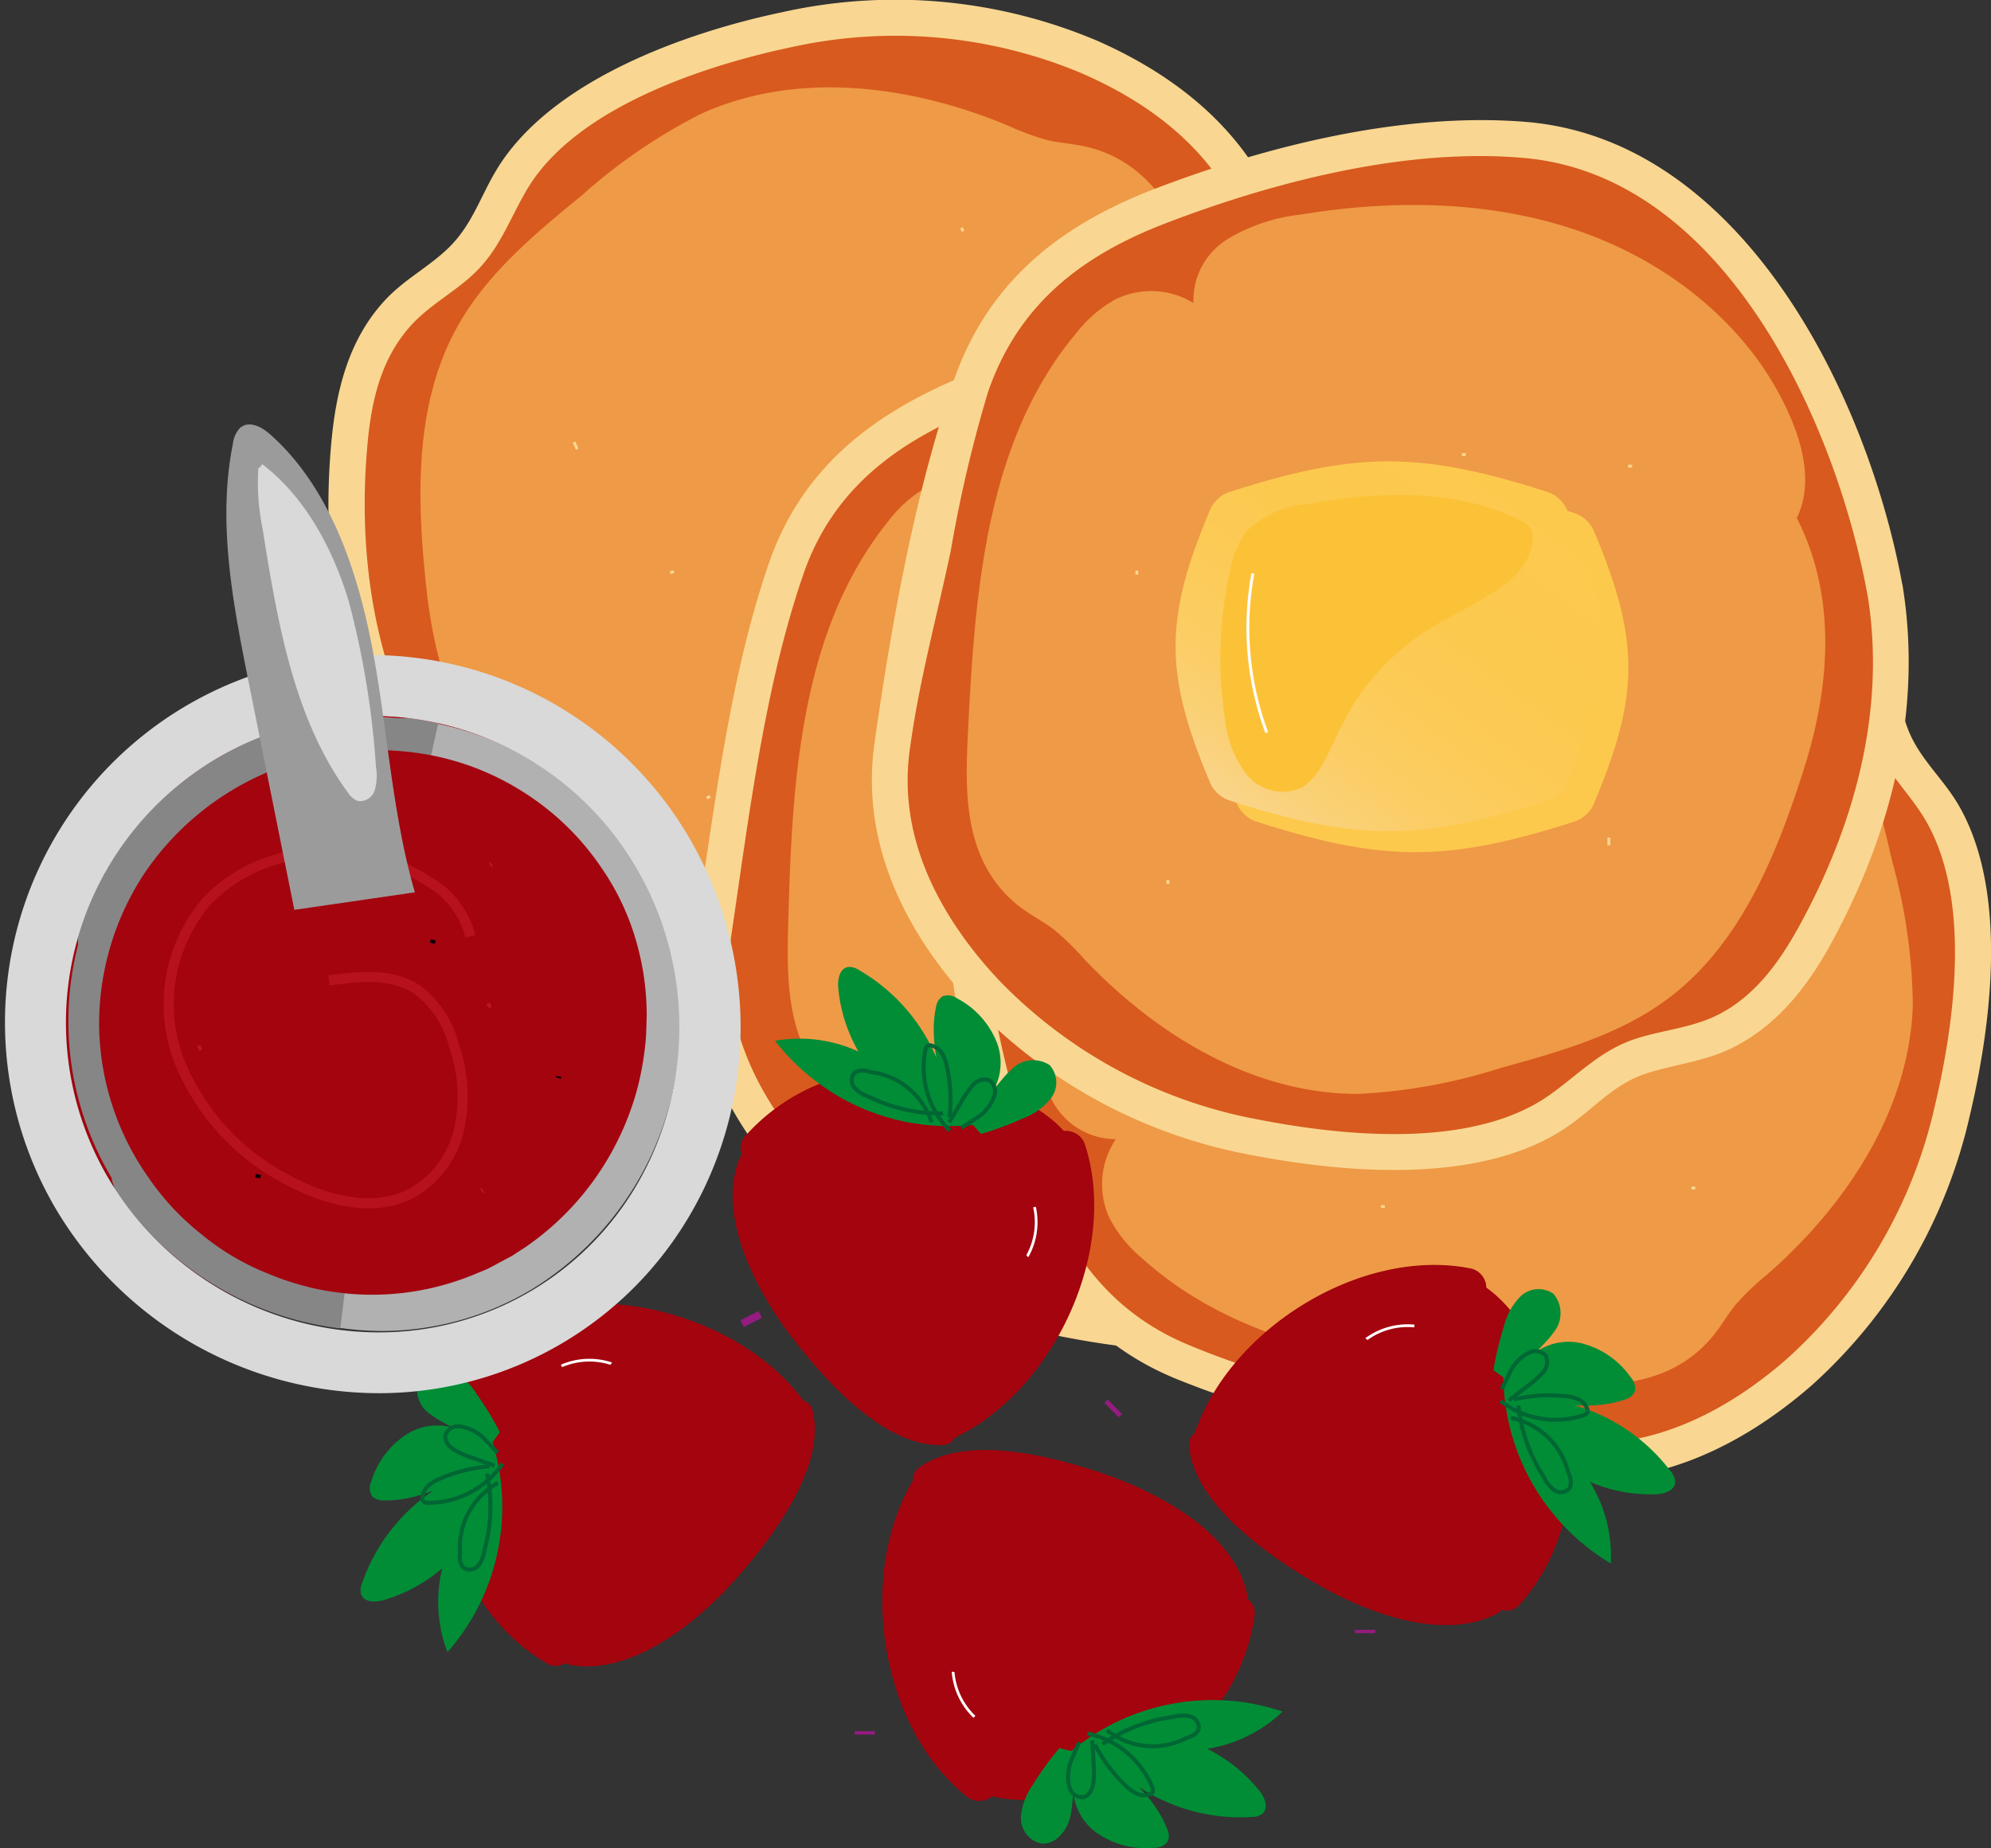 <svg xmlns="http://www.w3.org/2000/svg" xmlns:xlink="http://www.w3.org/1999/xlink" width="149.668" height="138.954" viewBox="0 0 149.668 138.954">
  <rect x="0" y="0" width="149.668" height="138.954" fill="#333333" stroke="none"/>
  <defs>
    <linearGradient id="linear-gradient" x1="0.127" y1="0.93" x2="0.873" y2="0.07" gradientUnits="objectBoundingBox">
      <stop offset="0" stop-color="#f9d792"/>
      <stop offset="0.005" stop-color="#f9d690"/>
      <stop offset="0.126" stop-color="#fad178"/>
      <stop offset="0.262" stop-color="#fbcd64"/>
      <stop offset="0.42" stop-color="#fccb57"/>
      <stop offset="0.618" stop-color="#fcc94f"/>
      <stop offset="0.984" stop-color="#fdc94d"/>
    </linearGradient>
  </defs>
  <g id="Group_377" data-name="Group 377" transform="translate(211.592 -9.585)">
    <path id="Path_4" data-name="Path 4" d="M159.256,103.6a20.675,20.675,0,0,1,9.312,3.236,32.474,32.474,0,0,1,4.17,51.388,26.8,26.8,0,0,1-15.4,7.064,14.224,14.224,0,0,1-5.343-.431,10.782,10.782,0,0,1-6.9-13c1.457-4.695,6.079-7.948,7.3-12.709.816-3.176-.017-6.523-.977-9.659A69.2,69.2,0,0,1,148.628,119a16.784,16.784,0,0,1,1.535-10.559A9.725,9.725,0,0,1,159.256,103.6Z" transform="translate(-275 -55)" fill="#b1b1b1"/>
    <g id="Group_4" data-name="Group 4" transform="translate(-275 -55)" opacity="0.26">
      <path id="Path_5" data-name="Path 5" d="M158.42,108.963a.222.222,0,0,0,.268.3" fill="none" stroke="#fff" stroke-miterlimit="10" stroke-width="0.351"/>
      <path id="Path_6" data-name="Path 6" d="M165.833,112.756a27.917,27.917,0,0,1,9.476,33.5" fill="none" stroke="#fff" stroke-miterlimit="10" stroke-width="0.527"/>
    </g>
    <g id="Group_8" data-name="Group 8" transform="translate(-275 -55)">
      <g id="Group_6" data-name="Group 6">
        <path id="Path_7" data-name="Path 7" d="M93.952,124.108c8.257,12.181,24.945,26.625,40.761,20.741,7.978-2.968,15.326-8.538,21.528-14.281,6.027-5.581,10.246-11.963,9.543-20.479-.73-8.831-3.236-18.04-5.356-26.636-1.883-7.634-7.441-12.666-14.5-15.786A38.928,38.928,0,0,0,122.218,65.5c-7.337,1.539-17.55,5.17-21.56,11.979-1.195,2.03-1.8,4.063-3.538,5.749-1.44,1.4-3.256,2.34-4.652,3.805-2.809,2.947-3.775,6.792-4.145,10.742-.846,9.036.62,18.651,5.629,26.337,2.291,3.515,7.96.239,5.651-3.3a34.788,34.788,0,0,1-4.547-24.511c.84-4.332,3.756-5.769,6.691-8.444,3.106-2.83,3.709-7.251,7.117-9.72a38.666,38.666,0,0,1,24.392-6.962c8.7.578,18.579,4.961,20.862,14.023,1,3.965,1.724,8.021,2.58,12.02,1.007,4.705,2.624,9.718,2.644,14.554.035,8.787-7.9,14.945-14.417,19.708-8.207,6-16.295,10.682-26.282,5.93a48.131,48.131,0,0,1-19.04-16.6c-2.35-3.467-8.022-.2-5.651,3.3Z" fill="#f9d792"/>
      </g>
      <path id="Path_8" data-name="Path 8" d="M96.778,122.457a50.727,50.727,0,0,0,20.214,17.772c3.433,1.663,7.168,2.953,10.979,2.786,4.047-.178,7.841-1.975,11.35-4a81.687,81.687,0,0,0,15.242-11.349c3.26-3.079,6.366-6.606,7.522-10.938s.22-8.928-.719-13.319q-1.892-8.835-3.782-17.669a23.91,23.91,0,0,0-1.663-5.539,16.879,16.879,0,0,0-4.723-5.575,32.545,32.545,0,0,0-21.19-6.794,44.356,44.356,0,0,0-21.468,6.634,14.118,14.118,0,0,0-4.707,4.035c-1.055,1.6-1.521,3.526-2.607,5.1-1.766,2.559-4.912,3.832-6.9,6.22-2.326,2.792-2.748,6.671-2.879,10.3-.278,7.7.918,16.012,5.333,22.331" fill="#d85a1e"/>
      <g id="Group_7" data-name="Group 7">
        <path id="Path_9" data-name="Path 9" d="M96.307,122.732c7.573,11.173,23.107,24.956,37.682,19.487,7.513-2.818,14.476-8.163,20.324-13.579,5.557-5.146,9.381-10.7,8.744-18.551-.7-8.574-3.2-17.565-5.258-25.912-1.712-6.939-6.782-11.385-13.252-14.156a36.162,36.162,0,0,0-21.6-1.9c-6.6,1.384-16.3,4.573-19.931,10.725-1.312,2.221-2.033,4.463-3.964,6.3-1.456,1.385-3.27,2.325-4.652,3.805-2.272,2.434-3.036,5.575-3.346,8.814-.823,8.591.491,17.649,5.257,24.961.382.586,1.326.04.942-.55-4.818-7.392-6.635-17.894-4.822-26.612,1-4.834,4.106-6.623,7.392-9.647s3.85-7.459,7.669-10.146a41.556,41.556,0,0,1,25.768-7.334c9.9.635,20.9,5.731,23.491,16.024,1,3.965,1.724,8.022,2.58,12.02,1.058,4.941,2.724,10.2,2.741,15.279.034,9.9-8.408,16.7-15.767,22.063-4.063,2.96-8.6,6.066-13.414,7.649-5.455,1.794-10.571.7-15.62-1.72a50.959,50.959,0,0,1-20.018-17.576c-.392-.578-1.337-.033-.942.55Z" fill="#d85a1e"/>
      </g>
    </g>
    <path id="Path_10" data-name="Path 10" d="M103.745,126c-.123,2.519,1.475,4.8,3.305,6.541,5.208,4.94,12.722,7.023,19.881,6.506s13.984-3.433,19.986-7.371a13.375,13.375,0,0,0,4.253-3.895,5.307,5.307,0,0,0,.283-5.5,5.973,5.973,0,0,0,5.553-2.02,9.447,9.447,0,0,0,1.656-3.464c2.939-10.114-.9-20.822-4.7-30.648-1.289-3.343-2.725-6.878-5.643-8.956a9.232,9.232,0,0,0-3.419-1.5c-.921-.2-1.869-.252-2.785-.468a19.622,19.622,0,0,1-2.989-1.1c-7.27-3.035-15.775-4.14-22.953-.893a41.624,41.624,0,0,0-8.947,6.115c-3.52,2.886-7.123,5.869-9.338,9.846-3.274,5.881-3.039,13.035-2.306,19.726.723,6.6,3,12.913,8.16,17.09" transform="translate(-275 -55)" fill="#ef9a46" stroke="#ef9a46" stroke-miterlimit="10" stroke-width="0.218"/>
    <g id="Group_9" data-name="Group 9" transform="translate(-275 -55)">
      <path id="Path_11" data-name="Path 11" d="M127.93,128.751" fill="none" stroke="#f9d792" stroke-miterlimit="10" stroke-width="0.218"/>
      <path id="Path_12" data-name="Path 12" d="M116.532,124.583l.266-.118" fill="none" stroke="#f9d792" stroke-miterlimit="10" stroke-width="0.218"/>
      <path id="Path_13" data-name="Path 13" d="M128.583,120.187l-.266.118" fill="none" stroke="#f9d792" stroke-miterlimit="10" stroke-width="0.218"/>
      <path id="Path_14" data-name="Path 14" d="M127.789,111.948" fill="none" stroke="#f9d792" stroke-miterlimit="10" stroke-width="0.218"/>
      <path id="Path_15" data-name="Path 15" d="M113.793,107.66l.266-.117" fill="none" stroke="#f9d792" stroke-miterlimit="10" stroke-width="0.218"/>
      <path id="Path_16" data-name="Path 16" d="M120.089,92.455" fill="none" stroke="#f9d792" stroke-miterlimit="10" stroke-width="0.218"/>
      <path id="Path_17" data-name="Path 17" d="M108.269,111.7" fill="none" stroke="#f9d792" stroke-miterlimit="10" stroke-width="0.218"/>
      <path id="Path_18" data-name="Path 18" d="M108.77,114.982" fill="none" stroke="#f9d792" stroke-miterlimit="10" stroke-width="0.218"/>
      <path id="Path_19" data-name="Path 19" d="M106.562,97.824q.117.266.236.532" fill="none" stroke="#f9d792" stroke-miterlimit="10" stroke-width="0.218"/>
      <path id="Path_20" data-name="Path 20" d="M147.253,102.033l.118.266" fill="none" stroke="#f9d792" stroke-miterlimit="10" stroke-width="0.218"/>
      <path id="Path_21" data-name="Path 21" d="M144.41,121.434" fill="none" stroke="#f9d792" stroke-miterlimit="10" stroke-width="0.218"/>
      <path id="Path_22" data-name="Path 22" d="M141.343,111.658" fill="none" stroke="#f9d792" stroke-miterlimit="10" stroke-width="0.218"/>
      <path id="Path_23" data-name="Path 23" d="M152.8,108.8" fill="none" stroke="#f9d792" stroke-miterlimit="10" stroke-width="0.218"/>
      <path id="Path_24" data-name="Path 24" d="M148.469,89.72" fill="none" stroke="#f9d792" stroke-miterlimit="10" stroke-width="0.218"/>
      <path id="Path_25" data-name="Path 25" d="M135.685,81.712l.118.266" fill="none" stroke="#f9d792" stroke-miterlimit="10" stroke-width="0.218"/>
      <path id="Path_26" data-name="Path 26" d="M121.481,81.972" fill="none" stroke="#f9d792" stroke-miterlimit="10" stroke-width="0.218"/>
      <path id="Path_27" data-name="Path 27" d="M134.113,98.957c-.039-.088-.079-.177-.118-.266" fill="none" stroke="#f9d792" stroke-miterlimit="10" stroke-width="0.218"/>
    </g>
    <g id="Group_13" data-name="Group 13" transform="translate(-275 -55)">
      <g id="Group_11" data-name="Group 11">
        <path id="Path_28" data-name="Path 28" d="M192.688,121.613c-2.965-14.6-13.072-33.839-29.955-34.429-8.705-.3-18.06,2.192-26.092,5.358-7.184,2.831-12.869,6.925-15.458,14.461-2.9,8.439-4.053,18.176-5.4,26.986-1.183,7.744,1.94,14.486,7.219,20.086a38.521,38.521,0,0,0,20.659,11.088c7.357,1.411,17.883,2.13,24.415-2.262,2.169-1.458,3.531-3.433,6.08-4.345,1.994-.713,4.076-.973,6.012-1.88,3.491-1.635,5.852-4.667,7.6-8.025,4.358-8.348,6.615-17.69,4.914-27.038-.754-4.137-7.061-2.384-6.31,1.74,1.421,7.808-.85,19.214-6.35,25.352-2.656,2.965-6.489,2.761-9.848,4.385a21.765,21.765,0,0,0-4.221,3.065,13.152,13.152,0,0,1-7.5,3.041c-8.365,1-17.131-.218-24.427-4.588a28.11,28.11,0,0,1-9.563-9.281c-2.71-4.427-2.61-8.236-1.71-13.281.74-4.151,1.547-8.29,2.32-12.435.79-4.233,1.252-8.935,3.225-12.827,3.652-7.2,13.449-9.523,20.7-11.252,10.1-2.409,18.976-3.273,26.4,5.079a48.454,48.454,0,0,1,10.97,22.742c.837,4.124,7.146,2.378,6.31-1.74Z" fill="#f9d792"/>
      </g>
      <path id="Path_29" data-name="Path 29" d="M189.533,122.483A50.74,50.74,0,0,0,177.721,98.3c-2.528-2.857-5.478-5.485-9.06-6.8-3.8-1.4-8-1.2-12.014-.68a81.622,81.622,0,0,0-18.438,4.6c-4.193,1.585-8.418,3.645-11.153,7.2s-3.641,8.154-4.465,12.568l-3.315,17.763a23.932,23.932,0,0,0-.6,5.752,16.857,16.857,0,0,0,2.212,6.964A32.548,32.548,0,0,0,137.83,160.1a44.353,44.353,0,0,0,22.367,2.145,14.125,14.125,0,0,0,5.9-1.911c1.588-1.066,2.762-2.669,4.37-3.7,2.615-1.682,6.009-1.645,8.765-3.083,3.222-1.681,5.105-5.1,6.624-8.4,3.223-7,5.32-15.131,3.679-22.663" fill="#d85a1e"/>
      <g id="Group_12" data-name="Group 12">
        <path id="Path_30" data-name="Path 30" d="M190.058,122.338c-2.694-13.264-11.765-31.884-27.325-32.427-8.483-.3-17.548,2.174-25.367,5.26-6.26,2.471-11.281,6-13.554,12.557-2.911,8.4-4.1,18.2-5.4,26.986-.991,6.726,1.958,12.6,6.518,17.433a36.086,36.086,0,0,0,19.456,10.386c6.48,1.253,16.2,2.02,22.038-1.773,2.558-1.661,3.961-3.773,7.007-4.833,1.767-.615,3.644-.83,5.361-1.606,3.112-1.4,5.081-4.086,6.627-7.046,4-7.654,6.2-16.35,4.638-24.937-.125-.689-1.176-.4-1.051.29,1.609,8.838-.87,21.072-7.051,28-2.915,3.27-6.758,3.1-10.4,4.812a19.289,19.289,0,0,0-3.669,2.638,16.865,16.865,0,0,1-9.424,3.84c-8.851,1-18.087-.339-25.8-4.961A30.927,30.927,0,0,1,122.118,146.7c-3.1-5.089-3.008-9.62-1.984-15.382,1.461-8.226,1.938-18.435,5.82-25.913,4.1-7.893,14.284-10.587,22.326-12.5,11.019-2.628,20.933-3.319,29.056,5.78a51,51,0,0,1,11.671,23.945c.139.687,1.191.4,1.051-.29Z" fill="#d85a1e"/>
      </g>
    </g>
    <path id="Path_31" data-name="Path 31" d="M184.466,116.532c1.084-2.277.489-5-.531-7.309-2.9-6.564-9.036-11.38-15.843-13.661s-14.228-2.216-21.283-.893a13.38,13.38,0,0,0-5.424,1.957A5.306,5.306,0,0,0,139,101.6a5.978,5.978,0,0,0-5.9-.274,9.475,9.475,0,0,0-2.862,2.559c-6.607,8.2-7.183,19.565-7.467,30.094-.1,3.581-.134,7.4,1.759,10.438a9.241,9.241,0,0,0,2.575,2.706c.775.536,1.628.952,2.391,1.5a19.581,19.581,0,0,1,2.335,2.165c5.541,5.6,12.965,9.9,20.839,9.663a41.637,41.637,0,0,0,10.612-2.2c4.36-1.307,8.834-2.673,12.409-5.491,5.287-4.166,7.825-10.859,9.725-17.317,1.873-6.367,2.2-13.073-.95-18.914" transform="translate(-275 -55)" fill="#ef9a46" stroke="#ef9a46" stroke-miterlimit="10" stroke-width="0.218"/>
    <g id="Group_14" data-name="Group 14" transform="translate(-275 -55)">
      <path id="Path_32" data-name="Path 32" d="M163.207,104.678" fill="none" stroke="#f9d792" stroke-miterlimit="10" stroke-width="0.218"/>
      <path id="Path_33" data-name="Path 33" d="M172.12,112.914l-.291.007" fill="none" stroke="#f9d792" stroke-miterlimit="10" stroke-width="0.218"/>
      <path id="Path_34" data-name="Path 34" d="M159.306,112.33l.291-.006" fill="none" stroke="#f9d792" stroke-miterlimit="10" stroke-width="0.218"/>
      <path id="Path_35" data-name="Path 35" d="M156.866,120.24" fill="none" stroke="#f9d792" stroke-miterlimit="10" stroke-width="0.218"/>
      <path id="Path_36" data-name="Path 36" d="M168.132,129.586l-.291.007" fill="none" stroke="#f9d792" stroke-miterlimit="10" stroke-width="0.218"/>
      <path id="Path_37" data-name="Path 37" d="M156.466,141.2" fill="none" stroke="#f9d792" stroke-miterlimit="10" stroke-width="0.218"/>
      <path id="Path_38" data-name="Path 38" d="M174.787,127.982" fill="none" stroke="#f9d792" stroke-miterlimit="10" stroke-width="0.218"/>
      <path id="Path_39" data-name="Path 39" d="M175.587,124.764" fill="none" stroke="#f9d792" stroke-miterlimit="10" stroke-width="0.218"/>
      <path id="Path_40" data-name="Path 40" d="M171.017,141.449l-.013-.582" fill="none" stroke="#f9d792" stroke-miterlimit="10" stroke-width="0.218"/>
      <path id="Path_41" data-name="Path 41" d="M135.085,121.894l-.006-.29" fill="none" stroke="#f9d792" stroke-miterlimit="10" stroke-width="0.218"/>
      <path id="Path_42" data-name="Path 42" d="M145.179,105.085" fill="none" stroke="#f9d792" stroke-miterlimit="10" stroke-width="0.218"/>
      <path id="Path_43" data-name="Path 43" d="M144.245,115.288" fill="none" stroke="#f9d792" stroke-miterlimit="10" stroke-width="0.218"/>
      <path id="Path_44" data-name="Path 44" d="M132.569,113.515" fill="none" stroke="#f9d792" stroke-miterlimit="10" stroke-width="0.218"/>
      <path id="Path_45" data-name="Path 45" d="M129.221,132.79" fill="none" stroke="#f9d792" stroke-miterlimit="10" stroke-width="0.218"/>
      <path id="Path_46" data-name="Path 46" d="M137.935,145.1l-.006-.291" fill="none" stroke="#f9d792" stroke-miterlimit="10" stroke-width="0.218"/>
      <path id="Path_47" data-name="Path 47" d="M151.144,150.333" fill="none" stroke="#f9d792" stroke-miterlimit="10" stroke-width="0.218"/>
      <path id="Path_48" data-name="Path 48" d="M146.027,129.793l.006.291" fill="none" stroke="#f9d792" stroke-miterlimit="10" stroke-width="0.218"/>
    </g>
    <g id="Group_18" data-name="Group 18" transform="translate(-275 -55)">
      <g id="Group_16" data-name="Group 16">
        <path id="Path_49" data-name="Path 49" d="M170.635,97.852c-14.778,2.063-34.531,11.031-36.045,27.9-.813,9.071,1.207,19.274,4.249,27.8,2.418,6.773,6.323,12.032,13.132,14.77,8.281,3.33,17.866,5.269,26.6,7.078,7.917,1.641,15.076-1.475,21.022-6.645a38.772,38.772,0,0,0,11.9-20.332c1.626-6.89,2.883-16.859-.853-23.3-1.163-2-2.92-3.473-3.782-5.649-.9-2.285-.907-4.81-1.839-7.1-1.373-3.382-4.072-5.785-7.084-7.717-7.693-4.935-17.273-7.992-26.427-6.912-4.131.487-4.181,7.037,0,6.544a34.923,34.923,0,0,1,24.275,6.783c3.821,2.953,3.373,6.39,4.829,10.575,1.16,3.336,4.29,5.49,5.146,8.9,4.051,16.136-7.882,42.375-27.33,38.089-7.709-1.7-15.906-3.363-23.314-6.086-9.163-3.367-11.374-13.468-12.937-22.119-1.723-9.529-2.526-19.017,5.493-25.794,6.984-5.9,15.733-9.212,24.708-10.465,4.153-.58,2.386-6.886-1.739-6.31Z" fill="#f9d792"/>
      </g>
      <path id="Path_50" data-name="Path 50" d="M171.5,101.007a50.725,50.725,0,0,0-24.877,10.274c-3.01,2.344-5.818,5.124-7.353,8.616-1.631,3.709-1.7,7.906-1.431,11.949a81.586,81.586,0,0,0,3.441,18.689c1.32,4.285,3.11,8.63,6.485,11.582s7.91,4.145,12.264,5.244l17.521,4.42a23.936,23.936,0,0,0,5.7.956,16.865,16.865,0,0,0,7.089-1.771,32.549,32.549,0,0,0,15.462-16,44.348,44.348,0,0,0,3.541-22.189,14.105,14.105,0,0,0-1.538-6.005c-.964-1.652-2.491-2.924-3.423-4.594-1.515-2.715-1.265-6.1-2.528-8.941-1.476-3.321-4.768-5.414-7.968-7.137-6.787-3.655-14.768-6.256-22.388-5.09" fill="#d85a1e"/>
      <g id="Group_17" data-name="Group 17">
        <path id="Path_51" data-name="Path 51" d="M171.359,100.481c-13.39,1.87-32.55,9.749-34.042,25.268-.848,8.822,1.2,18.792,4.151,27.07,2.087,5.844,5.386,10.422,11.228,12.866,8.2,3.429,17.915,5.254,26.6,7.078,6.885,1.446,13.213-1.46,18.369-5.944a36.262,36.262,0,0,0,11.2-19.129c1.481-6.274,2.7-15.289-.577-21.2-1.185-2.137-2.991-3.664-3.919-5.976-.961-2.392-.905-5.073-1.977-7.429A14.726,14.726,0,0,0,196.555,107c-7.341-4.709-16.318-7.57-25.051-6.539-.688.081-.7,1.172,0,1.09,8.8-1.038,18.483,1.942,25.651,7.156,4.814,3.5,4.187,7.266,6.082,12.2,1.276,3.326,4.233,5.344,5.146,8.9,4.686,18.251-9.154,46.216-30.684,41.442-7.722-1.712-15.878-3.4-23.314-6.086-10.275-3.716-13.074-14.255-14.842-24.023-1.9-10.477-2.588-20.951,6.2-28.447a50.539,50.539,0,0,1,25.911-11.166c.692-.1.4-1.148-.29-1.052Z" fill="#d85a1e"/>
      </g>
    </g>
    <path id="Path_52" data-name="Path 52" d="M165.248,105.691c-2.205-1.224-4.963-.8-7.328.072-6.734,2.488-11.924,8.306-14.626,14.957s-3.1,14.061-2.225,21.185a13.4,13.4,0,0,0,1.614,5.536,5.308,5.308,0,0,0,4.813,2.689,5.973,5.973,0,0,0-.644,5.873,9.469,9.469,0,0,0,2.375,3.017c7.773,7.108,19.077,8.395,29.567,9.338,3.568.32,7.374.6,10.528-1.1a9.236,9.236,0,0,0,2.862-2.4c.583-.739,1.052-1.565,1.651-2.291a19.485,19.485,0,0,1,2.307-2.2c5.936-5.178,10.688-12.319,10.948-20.192a41.616,41.616,0,0,0-1.528-10.729c-1.033-4.433-2.116-8.984-4.7-12.729-3.827-5.537-10.348-8.489-16.674-10.79-6.237-2.268-12.909-3.016-18.936-.236" transform="translate(-275 -55)" fill="#ef9a46" stroke="#ef9a46" stroke-miterlimit="10" stroke-width="0.218"/>
    <g id="Group_19" data-name="Group 19" transform="translate(-275 -55)">
      <path id="Path_53" data-name="Path 53" d="M152.086,126.166" fill="none" stroke="#f9d792" stroke-miterlimit="10" stroke-width="0.218"/>
      <path id="Path_54" data-name="Path 54" d="M160.864,117.787l-.012.29" fill="none" stroke="#f9d792" stroke-miterlimit="10" stroke-width="0.218"/>
      <path id="Path_55" data-name="Path 55" d="M159.479,130.538l.011-.29" fill="none" stroke="#f9d792" stroke-miterlimit="10" stroke-width="0.218"/>
      <path id="Path_56" data-name="Path 56" d="M167.22,133.469" fill="none" stroke="#f9d792" stroke-miterlimit="10" stroke-width="0.218"/>
      <path id="Path_57" data-name="Path 57" d="M177.253,122.811l-.011.29" fill="none" stroke="#f9d792" stroke-miterlimit="10" stroke-width="0.218"/>
      <path id="Path_58" data-name="Path 58" d="M188.109,135.18" fill="none" stroke="#f9d792" stroke-miterlimit="10" stroke-width="0.218"/>
      <path id="Path_59" data-name="Path 59" d="M176.069,116.068" fill="none" stroke="#f9d792" stroke-miterlimit="10" stroke-width="0.218"/>
      <path id="Path_60" data-name="Path 60" d="M172.907,115.068" fill="none" stroke="#f9d792" stroke-miterlimit="10" stroke-width="0.218"/>
      <path id="Path_61" data-name="Path 61" d="M189.273,120.673l-.581-.023" fill="none" stroke="#f9d792" stroke-miterlimit="10" stroke-width="0.218"/>
      <path id="Path_62" data-name="Path 62" d="M167.508,155.311l-.291-.012" fill="none" stroke="#f9d792" stroke-miterlimit="10" stroke-width="0.218"/>
      <path id="Path_63" data-name="Path 63" d="M151.363,144.184" fill="none" stroke="#f9d792" stroke-miterlimit="10" stroke-width="0.218"/>
      <path id="Path_64" data-name="Path 64" d="M161.488,145.755" fill="none" stroke="#f9d792" stroke-miterlimit="10" stroke-width="0.218"/>
      <path id="Path_65" data-name="Path 65" d="M158.987,157.3" fill="none" stroke="#f9d792" stroke-miterlimit="10" stroke-width="0.218"/>
      <path id="Path_66" data-name="Path 66" d="M178.015,161.845" fill="none" stroke="#f9d792" stroke-miterlimit="10" stroke-width="0.218"/>
      <path id="Path_67" data-name="Path 67" d="M190.849,153.919l-.29-.011" fill="none" stroke="#f9d792" stroke-miterlimit="10" stroke-width="0.218"/>
      <path id="Path_68" data-name="Path 68" d="M196.9,141.064" fill="none" stroke="#f9d792" stroke-miterlimit="10" stroke-width="0.218"/>
      <path id="Path_69" data-name="Path 69" d="M176.076,144.885l.291.012" fill="none" stroke="#f9d792" stroke-miterlimit="10" stroke-width="0.218"/>
    </g>
    <g id="Group_23" data-name="Group 23" transform="translate(-275 -55)">
      <g id="Group_21" data-name="Group 21">
        <path id="Path_70" data-name="Path 70" d="M206.444,108.726c-2.56-14.242-11.994-33.65-28.359-34.978-9.138-.742-19.312,1.767-27.775,5-7.292,2.786-12.679,7.068-15.265,14.614-2.891,8.436-4.653,18.282-5.9,27.1-1.075,7.575,2.371,14.384,7.494,19.819A38.75,38.75,0,0,0,157.4,151.418c7.207,1.4,17.457,2.272,23.833-2.114,2.035-1.4,3.51-3.227,5.947-4.009,2.144-.689,4.317-.887,6.374-1.887,3.354-1.629,5.66-4.542,7.429-7.753,4.55-8.257,6.955-17.548,5.465-26.929-.659-4.147-6.966-2.386-6.31,1.74,1.228,7.728-1.328,19.312-6.991,25.183-2.773,2.876-6.555,2.582-9.956,4.147-3.48,1.6-5.515,4.717-9.438,5.506-16.2,3.257-41.722-6.875-37.594-26.837,1.62-7.83,2.507-16.6,5.44-24.074,3.375-8.606,13.8-10.945,21.94-12.683,4.661-1,9.762-1.966,14.55-1.416,4.977.571,8.49,3.468,11.627,7.172a48.639,48.639,0,0,1,10.422,23c.744,4.138,7.051,2.385,6.31-1.74Z" fill="#f9d792"/>
      </g>
      <path id="Path_71" data-name="Path 71" d="M203.289,109.6a50.732,50.732,0,0,0-11.264-24.445c-2.463-2.914-5.353-5.608-8.9-7-3.771-1.48-7.968-1.376-12-.95a81.655,81.655,0,0,0-18.537,4.188c-4.228,1.49-8.5,3.454-11.312,6.944s-3.825,8.071-4.748,12.465l-3.713,17.684a23.884,23.884,0,0,0-.727,5.737,16.879,16.879,0,0,0,2.054,7.012,32.548,32.548,0,0,0,16.61,14.808,44.357,44.357,0,0,0,22.313,2.648A14.12,14.12,0,0,0,179,146.907c1.612-1.029,2.822-2.606,4.453-3.6,2.652-1.623,6.044-1.509,8.833-2.885,3.258-1.608,5.218-4.982,6.811-8.248,3.38-6.928,5.659-15.006,4.188-22.574" fill="#d85a1e"/>
      <g id="Group_22" data-name="Group 22">
        <path id="Path_72" data-name="Path 72" d="M203.815,109.451c-2.33-12.959-10.7-31.582-25.73-32.977-8.859-.822-18.871,1.76-27.051,4.9-6.354,2.441-11.1,6.121-13.36,12.709a99.532,99.532,0,0,0-2.786,11.87c-1.058,5.038-2.466,10.128-3.118,15.234-.838,6.56,2.382,12.486,6.793,17.166a36.261,36.261,0,0,0,19.557,10.433c6.464,1.254,16.027,2.175,21.732-1.84,2.218-1.56,3.9-3.433,6.6-4.284,2.017-.636,4.126-.8,6.049-1.748,2.8-1.386,4.656-3.973,6.125-6.638,4.166-7.561,6.559-16.212,5.19-24.828-.11-.691-1.161-.4-1.052.29,1.4,8.817-1.352,21.1-7.692,27.836-3.082,3.276-6.784,2.969-10.508,4.574s-5.861,4.879-10.089,5.78c-18.365,3.913-45.508-8.138-40.948-30.191,1.628-7.868,2.576-16.533,5.44-24.074,3.7-9.736,14.591-12.61,23.845-14.587,4.923-1.053,10.218-2.02,15.274-1.514,5.758.576,9.912,3.692,13.555,7.971a51.07,51.07,0,0,1,11.123,24.2c.124.69,1.175.4,1.052-.29Z" fill="#d85a1e"/>
      </g>
    </g>
    <path id="Path_73" data-name="Path 73" d="M198.357,103.533c1.135-2.252.6-4.991-.366-7.319-2.755-6.629-8.777-11.582-15.531-14.015s-14.174-2.536-21.257-1.373a13.411,13.411,0,0,0-5.467,1.834,5.308,5.308,0,0,0-2.494,4.917,5.974,5.974,0,0,0-5.894-.407,9.48,9.48,0,0,0-2.919,2.494c-6.791,8.052-7.623,19.4-8.144,29.918-.177,3.578-.3,7.392,1.524,10.475a9.222,9.222,0,0,0,2.514,2.763c.762.554,1.606.988,2.356,1.558a19.523,19.523,0,0,1,2.285,2.217c5.413,5.724,12.739,10.185,20.616,10.13a41.645,41.645,0,0,0,10.659-1.958c4.388-1.209,8.892-2.474,12.53-5.21,5.379-4.046,8.067-10.681,10.112-17.094,2.016-6.323,2.5-13.02-.524-18.93" transform="translate(-275 -55)" fill="#ef9a46" stroke="#ef9a46" stroke-miterlimit="10" stroke-width="0.218"/>
    <g id="Group_24" data-name="Group 24" transform="translate(-275 -55)">
      <path id="Path_74" data-name="Path 74" d="M177.371,91.2" fill="none" stroke="#f9d792" stroke-miterlimit="10" stroke-width="0.218"/>
      <path id="Path_75" data-name="Path 75" d="M186.1,99.638H185.8" fill="none" stroke="#f9d792" stroke-miterlimit="10" stroke-width="0.218"/>
      <path id="Path_76" data-name="Path 76" d="M173.3,98.765h.291" fill="none" stroke="#f9d792" stroke-miterlimit="10" stroke-width="0.218"/>
      <path id="Path_77" data-name="Path 77" d="M170.681,106.618" fill="none" stroke="#f9d792" stroke-miterlimit="10" stroke-width="0.218"/>
      <path id="Path_78" data-name="Path 78" d="M181.733,116.215h-.29" fill="none" stroke="#f9d792" stroke-miterlimit="10" stroke-width="0.218"/>
      <path id="Path_79" data-name="Path 79" d="M169.809,127.558" fill="none" stroke="#f9d792" stroke-miterlimit="10" stroke-width="0.218"/>
      <path id="Path_80" data-name="Path 80" d="M188.423,114.761" fill="none" stroke="#f9d792" stroke-miterlimit="10" stroke-width="0.218"/>
      <path id="Path_81" data-name="Path 81" d="M189.295,111.562" fill="none" stroke="#f9d792" stroke-miterlimit="10" stroke-width="0.218"/>
      <path id="Path_82" data-name="Path 82" d="M184.351,128.14v-.582" fill="none" stroke="#f9d792" stroke-miterlimit="10" stroke-width="0.218"/>
      <path id="Path_83" data-name="Path 83" d="M148.868,107.781v-.291" fill="none" stroke="#f9d792" stroke-miterlimit="10" stroke-width="0.218"/>
      <path id="Path_84" data-name="Path 84" d="M159.339,91.2" fill="none" stroke="#f9d792" stroke-miterlimit="10" stroke-width="0.218"/>
      <path id="Path_85" data-name="Path 85" d="M158.175,101.383" fill="none" stroke="#f9d792" stroke-miterlimit="10" stroke-width="0.218"/>
      <path id="Path_86" data-name="Path 86" d="M146.542,99.347" fill="none" stroke="#f9d792" stroke-miterlimit="10" stroke-width="0.218"/>
      <path id="Path_87" data-name="Path 87" d="M142.761,118.542" fill="none" stroke="#f9d792" stroke-miterlimit="10" stroke-width="0.218"/>
      <path id="Path_88" data-name="Path 88" d="M151.2,131.048v-.291" fill="none" stroke="#f9d792" stroke-miterlimit="10" stroke-width="0.218"/>
      <path id="Path_89" data-name="Path 89" d="M164.283,136.574" fill="none" stroke="#f9d792" stroke-miterlimit="10" stroke-width="0.218"/>
      <path id="Path_90" data-name="Path 90" d="M159.63,115.925v.29" fill="none" stroke="#f9d792" stroke-miterlimit="10" stroke-width="0.218"/>
    </g>
    <g id="Group_26" data-name="Group 26" transform="translate(-275 -55)">
      <path id="Path_91" data-name="Path 91" d="M181.857,103.194c-9.639-3.107-14.458-3.107-24.1,0a2.512,2.512,0,0,0-1.334,1.234c-3.5,8.267-3.5,12.4,0,20.666a2.5,2.5,0,0,0,1.334,1.234c9.638,3.107,14.457,3.107,24.1,0a2.5,2.5,0,0,0,1.333-1.234c3.5-8.266,3.5-12.4,0-20.666A2.51,2.51,0,0,0,181.857,103.194Z" fill="#fdc94d"/>
    </g>
    <g id="Group_27" data-name="Group 27" transform="translate(-275 -55)">
      <path id="Path_92" data-name="Path 92" d="M155.738,124.741c9.639,3.108,14.458,3.108,24.1,0a2.508,2.508,0,0,0,1.334-1.234c3.5-8.266,3.5-12.4,0-20.665a2.508,2.508,0,0,0-1.334-1.234c-9.638-3.107-14.457-3.108-24.1,0a2.508,2.508,0,0,0-1.334,1.234c-3.5,8.266-3.5,12.4,0,20.665A2.508,2.508,0,0,0,155.738,124.741Z" fill="url(#linear-gradient)"/>
    </g>
    <path id="Path_93" data-name="Path 93" d="M177.917,103.908c-4.906-2.547-10.83-2.312-16.274-1.348a7.244,7.244,0,0,0-4.42,1.984,6.886,6.886,0,0,0-1.273,3,29.585,29.585,0,0,0-.388,11.015,8.165,8.165,0,0,0,1.591,4.176,3.418,3.418,0,0,0,4.058,1.015,4.4,4.4,0,0,0,1.568-1.784c.629-1.119,1.114-2.313,1.723-3.444a17.929,17.929,0,0,1,5.981-6.5c1.9-1.235,4.031-2.1,5.849-3.458a5.755,5.755,0,0,0,1.818-2C178.549,105.748,178.883,104.41,177.917,103.908Z" transform="translate(-275 -55)" fill="#fcc237" stroke="#fcc237" stroke-miterlimit="10" stroke-width="0.161"/>
    <path id="Path_94" data-name="Path 94" d="M157.59,107.7a22.555,22.555,0,0,0,1.043,11.968" transform="translate(-275 -55)" fill="none" stroke="#fff" stroke-miterlimit="10" stroke-width="0.218"/>
    <path id="Path_95" data-name="Path 95" d="M118.979,151.76a1.348,1.348,0,0,1,.224-.38,1.256,1.256,0,0,1,.19-1.317,14.961,14.961,0,0,1,14.228-4.754c3.255.522,7.378,1.733,9.758,4.324a1.477,1.477,0,0,1,1.587,1.01c2.567,7.865-2.245,18.439-9.8,22.052a1.011,1.011,0,0,1-.782.527c-4.422.287-9.007-4.907-11.463-8.121C120.311,161.681,117.309,156.12,118.979,151.76Z" transform="translate(-275 -55)" fill="#a3040e"/>
    <path id="Path_96" data-name="Path 96" d="M118.979,151.76a1.348,1.348,0,0,1,.224-.38,1.256,1.256,0,0,1,.19-1.317,14.961,14.961,0,0,1,14.228-4.754c3.255.522,7.378,1.733,9.758,4.324a1.577,1.577,0,0,1,.417.021,15.334,15.334,0,0,1-1.489.734,29.391,29.391,0,0,1-8.751,1.848,42.938,42.938,0,0,1-6.783.172,24.126,24.126,0,0,0,1.882,11.294,36.5,36.5,0,0,0,5.995,9.454.821.821,0,0,1-.263.066c-4.422.287-9.007-4.907-11.463-8.121C120.311,161.681,117.309,156.12,118.979,151.76Z" transform="translate(-275 -55)" fill="#a3040e" style="mix-blend-mode: screen;isolation: isolate"/>
    <path id="Path_97" data-name="Path 97" d="M137.191,149.728a23.424,23.424,0,0,0,3.118-1.166,4.673,4.673,0,0,0,2.035-1.482,1.849,1.849,0,0,0-.106-2.336,2.155,2.155,0,0,0-2.743.349c-.756.671-1.265,1.594-2.059,2.218a4.175,4.175,0,0,0,.837-4.233,6.3,6.3,0,0,0-2.951-3.326,1.092,1.092,0,0,0-1.018-.161,1.068,1.068,0,0,0-.434.761c-.457,2.131.1,4.333.655,6.44a13.767,13.767,0,0,0-6.6-9.18,1.186,1.186,0,0,0-.735-.217c-.581.086-.718.858-.668,1.443a11.606,11.606,0,0,0,3.1,6.906c.5-.061.208-.857-.21-1.144a10.5,10.5,0,0,0-7.552-1.685,16.448,16.448,0,0,0,14.72,6.141Z" transform="translate(-275 -55)" fill="#008d36" stroke="#008d36" stroke-miterlimit="10" stroke-width="0.206"/>
    <path id="Path_98" data-name="Path 98" d="M141.174,155.34a5.262,5.262,0,0,1-.521,3.665.107.107,0,0,1-.024.032" transform="translate(-275 -55)" fill="none" stroke="#fff" stroke-miterlimit="10" stroke-width="0.206"/>
    <g id="Group_29" data-name="Group 29" transform="translate(-275 -55)">
      <path id="Path_99" data-name="Path 99" d="M135.671,149.376q.518-.3,1.012-.642a3.22,3.22,0,0,0,1.486-1.793,1.008,1.008,0,0,0-.425-1.143,1.175,1.175,0,0,0-1.268.461,7.3,7.3,0,0,0-.856,1.256q-.427.729-.854,1.46" fill="none" stroke="#063" stroke-miterlimit="10" stroke-width="0.301"/>
      <path id="Path_100" data-name="Path 100" d="M134.789,148.585a11.5,11.5,0,0,0-.2-3.782,3.12,3.12,0,0,0-.365-1,1.288,1.288,0,0,0-.843-.613.367.367,0,0,0-.227.021.444.444,0,0,0-.183.325,6.756,6.756,0,0,0,1.826,6.06" fill="none" stroke="#063" stroke-miterlimit="10" stroke-width="0.301"/>
      <path id="Path_101" data-name="Path 101" d="M133.44,148.976a5.536,5.536,0,0,0-4.648-3.791,1.253,1.253,0,0,0-1.122.043.847.847,0,0,0-.032,1.141,2.445,2.445,0,0,0,1.057.668,12.124,12.124,0,0,0,5.6,1.266" fill="none" stroke="#063" stroke-miterlimit="10" stroke-width="0.301"/>
    </g>
    <path id="Path_102" data-name="Path 102" d="M157.121,184.363a1.355,1.355,0,0,1,.024.44,1.257,1.257,0,0,1,.572,1.2,14.96,14.96,0,0,1-9.215,11.838c-3,1.368-7.1,2.643-10.519,1.8a1.477,1.477,0,0,1-1.881.038c-6.493-5.127-8.342-16.6-4.055-23.788a1.014,1.014,0,0,1,.359-.872c3.523-2.687,10.217-.9,14.043.415C150.518,176.84,156.1,179.808,157.121,184.363Z" transform="translate(-275 -55)" fill="#a3040e"/>
    <path id="Path_103" data-name="Path 103" d="M157.121,184.363a1.355,1.355,0,0,1,.024.44,1.257,1.257,0,0,1,.572,1.2,14.96,14.96,0,0,1-9.215,11.838c-3,1.368-7.1,2.643-10.519,1.8a1.6,1.6,0,0,1-.359.213,15.372,15.372,0,0,1,.833-1.436,29.414,29.414,0,0,1,6.263-6.385,42.864,42.864,0,0,1,5.553-3.9,24.122,24.122,0,0,0-7.822-8.362,36.484,36.484,0,0,0-10.227-4.551.86.86,0,0,1,.182-.2c3.523-2.687,10.217-.9,14.043.415C150.518,176.84,156.1,179.808,157.121,184.363Z" transform="translate(-275 -55)" fill="#a3040e" style="mix-blend-mode: screen;isolation: isolate"/>
    <path id="Path_104" data-name="Path 104" d="M143.083,196.141a23.255,23.255,0,0,0-1.951,2.7,4.693,4.693,0,0,0-.874,2.361,1.848,1.848,0,0,0,1.382,1.886c1,.149,1.832-.833,2.091-1.809s.17-2.027.486-2.987a4.175,4.175,0,0,0,1.647,3.988,6.306,6.306,0,0,0,4.3,1.135,1.088,1.088,0,0,0,.937-.429,1.068,1.068,0,0,0-.06-.874c-.8-2.028-2.483-3.553-4.112-5a13.77,13.77,0,0,0,10.583,3.988,1.194,1.194,0,0,0,.732-.226c.435-.393.122-1.113-.243-1.571a11.6,11.6,0,0,0-6.4-4.037c-.386.329.3.829.808.836a10.51,10.51,0,0,0,7.222-2.779,16.45,16.45,0,0,0-15.658,3.038Z" transform="translate(-275 -55)" fill="#008d36" stroke="#008d36" stroke-miterlimit="10" stroke-width="0.206"/>
    <path id="Path_105" data-name="Path 105" d="M136.658,193.674a5.274,5.274,0,0,1-1.6-3.34.189.189,0,0,1,0-.041" transform="translate(-275 -55)" fill="none" stroke="#fff" stroke-miterlimit="10" stroke-width="0.206"/>
    <g id="Group_31" data-name="Group 31" transform="translate(-275 -55)">
      <path id="Path_106" data-name="Path 106" d="M144.543,195.591q-.264.538-.487,1.1a3.219,3.219,0,0,0-.244,2.316,1.009,1.009,0,0,0,.986.717c.477-.073.729-.609.8-1.086a7.362,7.362,0,0,0,.018-1.521q-.05-.843-.1-1.688" fill="none" stroke="#063" stroke-miterlimit="10" stroke-width="0.301"/>
      <path id="Path_107" data-name="Path 107" d="M145.716,195.763a11.527,11.527,0,0,0,2.26,3.038,3.166,3.166,0,0,0,.86.634,1.291,1.291,0,0,0,1.041.043.368.368,0,0,0,.179-.143.441.441,0,0,0-.029-.372,6.753,6.753,0,0,0-4.876-4.035" fill="none" stroke="#063" stroke-miterlimit="10" stroke-width="0.301"/>
      <path id="Path_108" data-name="Path 108" d="M146.622,194.689a5.536,5.536,0,0,0,5.97.583c.371-.119.793-.286.911-.657a.846.846,0,0,0-.606-.967,2.435,2.435,0,0,0-1.25.028,12.1,12.1,0,0,0-5.367,2.05" fill="none" stroke="#063" stroke-miterlimit="10" stroke-width="0.301"/>
    </g>
    <path id="Path_109" data-name="Path 109" d="M106.309,189.762a1.343,1.343,0,0,1-.415-.149,1.256,1.256,0,0,1-1.33.064,14.96,14.96,0,0,1-7.364-13.07c-.1-3.295.3-7.573,2.4-10.4a1.478,1.478,0,0,1,.692-1.749c7.236-4.011,18.53-1.29,23.509,5.441a1.016,1.016,0,0,1,.666.668c1.119,4.287-3.112,9.774-5.8,12.794C115.8,186.574,110.906,190.575,106.309,189.762Z" transform="translate(-275 -55)" fill="#a3040e"/>
    <path id="Path_110" data-name="Path 110" d="M106.309,189.762a1.343,1.343,0,0,1-.415-.149,1.256,1.256,0,0,1-1.33.064,14.96,14.96,0,0,1-7.364-13.07c-.1-3.295.3-7.573,2.4-10.4a1.589,1.589,0,0,1-.057-.413,15.588,15.588,0,0,1,1,1.323,29.424,29.424,0,0,1,3.472,8.243,42.92,42.92,0,0,1,1.454,6.627A24.117,24.117,0,0,0,116.2,178a36.487,36.487,0,0,0,8.147-7.678.862.862,0,0,1,.115.246c1.119,4.287-3.112,9.774-5.8,12.794C115.8,186.574,110.906,190.575,106.309,189.762Z" transform="translate(-275 -55)" fill="#a3040e" style="mix-blend-mode: screen;isolation: isolate"/>
    <path id="Path_111" data-name="Path 111" d="M100.862,172.265a23.214,23.214,0,0,0-1.735-2.841,4.668,4.668,0,0,0-1.841-1.717,1.847,1.847,0,0,0-2.273.547,2.153,2.153,0,0,0,.863,2.626c.8.616,1.8.94,2.567,1.6a4.176,4.176,0,0,0-4.315-.02,6.3,6.3,0,0,0-2.706,3.528,1.092,1.092,0,0,0,.034,1.03,1.07,1.07,0,0,0,.83.282c2.178.045,4.235-.92,6.2-1.863a13.767,13.767,0,0,0-7.763,8.223,1.189,1.189,0,0,0-.073.763c.194.553.978.542,1.543.382a11.6,11.6,0,0,0,6.194-4.348c-.155-.483-.88-.042-1.083.423a10.507,10.507,0,0,0-.223,7.735A16.452,16.452,0,0,0,100.32,173Z" transform="translate(-275 -55)" fill="#008d36" stroke="#008d36" stroke-miterlimit="10" stroke-width="0.206"/>
    <path id="Path_112" data-name="Path 112" d="M105.618,167.29a5.27,5.27,0,0,1,3.7-.183.127.127,0,0,1,.037.018" transform="translate(-275 -55)" fill="none" stroke="#fff" stroke-miterlimit="10" stroke-width="0.206"/>
    <g id="Group_33" data-name="Group 33" transform="translate(-275 -55)">
      <path id="Path_113" data-name="Path 113" d="M100.806,173.824q-.395-.452-.823-.872a3.221,3.221,0,0,0-2.042-1.12,1.009,1.009,0,0,0-1.042.634c-.117.468.28.907.693,1.158a7.32,7.32,0,0,0,1.395.6l1.6.561" fill="none" stroke="#063" stroke-miterlimit="10" stroke-width="0.301"/>
      <path id="Path_114" data-name="Path 114" d="M100.195,174.84a11.477,11.477,0,0,0-3.675.913,3.108,3.108,0,0,0-.917.548,1.288,1.288,0,0,0-.441.944.368.368,0,0,0,.063.22.443.443,0,0,0,.354.117,6.755,6.755,0,0,0,5.6-2.941" fill="none" stroke="#063" stroke-miterlimit="10" stroke-width="0.301"/>
      <path id="Path_115" data-name="Path 115" d="M100.835,176.09a5.539,5.539,0,0,0-2.841,5.282,1.252,1.252,0,0,0,.255,1.094.846.846,0,0,0,1.125-.185,2.436,2.436,0,0,0,.456-1.164,12.1,12.1,0,0,0,.181-5.743" fill="none" stroke="#063" stroke-miterlimit="10" stroke-width="0.301"/>
    </g>
    <path id="Path_116" data-name="Path 116" d="M175.967,185.888a1.338,1.338,0,0,0,.35-.269,1.256,1.256,0,0,0,1.285-.347,14.958,14.958,0,0,0,3-14.7c-.911-3.168-2.612-7.115-5.471-9.165a1.477,1.477,0,0,0-1.2-1.453c-8.116-1.6-18.032,4.457-20.706,12.391a1.011,1.011,0,0,0-.429.84c.25,4.424,5.96,8.347,9.448,10.4C165.958,185.764,171.841,188.073,175.967,185.888Z" transform="translate(-275 -55)" fill="#a3040e"/>
    <path id="Path_117" data-name="Path 117" d="M175.967,185.888a1.338,1.338,0,0,0,.35-.269,1.256,1.256,0,0,0,1.285-.347,14.958,14.958,0,0,0,3-14.7c-.911-3.168-2.612-7.115-5.471-9.165a1.554,1.554,0,0,0-.071-.41,15.07,15.07,0,0,0-.549,1.566,29.4,29.4,0,0,0-.777,8.911,42.909,42.909,0,0,0,.649,6.754,24.134,24.134,0,0,1-11.439-.5,36.509,36.509,0,0,1-10.109-4.809.859.859,0,0,0-.034.27c.25,4.424,5.96,8.347,9.448,10.4C165.958,185.764,171.841,188.073,175.967,185.888Z" transform="translate(-275 -55)" fill="#a3040e" style="mix-blend-mode: screen;isolation: isolate"/>
    <path id="Path_118" data-name="Path 118" d="M175.784,167.564a23.175,23.175,0,0,1,.78-3.236,4.678,4.678,0,0,1,1.225-2.2,1.849,1.849,0,0,1,2.332-.177,2.155,2.155,0,0,1-.015,2.765c-.575.831-1.429,1.448-1.953,2.312a4.175,4.175,0,0,1,4.1-1.343,6.31,6.31,0,0,1,3.658,2.527,1.09,1.09,0,0,1,.283.991,1.067,1.067,0,0,1-.7.523c-2.06.712-4.313.424-6.472.129a13.766,13.766,0,0,1,9.911,5.445,1.189,1.189,0,0,1,.3.7c-.015.587-.765.817-1.351.838a11.6,11.6,0,0,1-7.23-2.238c0-.507.826-.31,1.161.07a10.51,10.51,0,0,1,2.585,7.293,16.452,16.452,0,0,1-7.875-13.87Z" transform="translate(-275 -55)" fill="#008d36" stroke="#008d36" stroke-miterlimit="10" stroke-width="0.206"/>
    <path id="Path_119" data-name="Path 119" d="M169.732,164.288a5.269,5.269,0,0,0-3.576.96.128.128,0,0,0-.029.028" transform="translate(-275 -55)" fill="none" stroke="#fff" stroke-miterlimit="10" stroke-width="0.206"/>
    <g id="Group_35" data-name="Group 35" transform="translate(-275 -55)">
      <path id="Path_120" data-name="Path 120" d="M176.316,169.031q.237-.552.516-1.083a3.218,3.218,0,0,1,1.6-1.692,1.009,1.009,0,0,1,1.186.284,1.177,1.177,0,0,1-.3,1.314,7.285,7.285,0,0,1-1.144,1l-1.346,1.024" fill="none" stroke="#063" stroke-miterlimit="10" stroke-width="0.301"/>
      <path id="Path_121" data-name="Path 121" d="M177.209,169.81a11.514,11.514,0,0,1,3.778-.258,3.112,3.112,0,0,1,1.041.24,1.29,1.29,0,0,1,.709.763.367.367,0,0,1,.008.229.441.441,0,0,1-.3.22,6.754,6.754,0,0,1-6.237-1.08" fill="none" stroke="#063" stroke-miterlimit="10" stroke-width="0.301"/>
      <path id="Path_122" data-name="Path 122" d="M176.983,171.2a5.533,5.533,0,0,1,4.325,4.155,1.256,1.256,0,0,1,.093,1.12.848.848,0,0,1-1.129.169,2.437,2.437,0,0,1-.79-.968,12.1,12.1,0,0,1-1.934-5.41" fill="none" stroke="#063" stroke-miterlimit="10" stroke-width="0.301"/>
    </g>
    <circle id="Ellipse_5" data-name="Ellipse 5" cx="23.06" cy="23.06" r="23.06" transform="translate(-211.592 103.169) rotate(-75.845)" fill="#a3040e"/>
    <g id="Group_38" data-name="Group 38" transform="translate(-275 -55)">
      <path id="Path_123" data-name="Path 123" d="M91.64,121.575a19.572,19.572,0,0,1,16.968,9.642,20.2,20.2,0,0,1-6.808,27.7,19.074,19.074,0,0,1-9.738,2.69,20.543,20.543,0,0,1-17.483-10.15,19.829,19.829,0,0,1-2.32-14.969,19.384,19.384,0,0,1,9.033-12.046,20.258,20.258,0,0,1,10.348-2.869m0-3.049a23.236,23.236,0,0,0-11.907,3.3,22.506,22.506,0,0,0-7.775,31.2,23.547,23.547,0,0,0,20.1,11.64,21.99,21.99,0,0,0,11.3-3.119,23.335,23.335,0,0,0,7.869-31.881A22.69,22.69,0,0,0,91.64,118.526Z" fill="#b1b1b1"/>
      <path id="Path_124" data-name="Path 124" d="M91.367,118.415a22.878,22.878,0,0,0-11.733,3.242h0l-.017.009h0l-.016.01h0A22.994,22.994,0,0,0,69.28,135h0l0,.016h0l0,.017h0l-.005.016h0l0,.017h0l-.005.016h0l0,.016h0l0,.017h0l-.005.016h0l0,.017h0l0,.016h0l0,.016h0l0,.015h0l0,.016h0l0,.015v0l0,.015h0l0,.015v0l0,.015v0l0,.015v0l0,.014v0l0,.015v0l0,.014v0l0,.014v0l0,.015v0l0,.014v0l0,.014v0l0,.015v0l0,.014v0l0,.014v0l0,.013v0l0,.014v0l0,.014v0l0,.013v0l0,.014v0l0,.014v0l0,.013v0l0,.013v0l0,.014v0l0,.013v0l0,.013v0l0,.014v0l0,.013v0l0,.013v0l0,.013v0l0,.012,0,0,0,.012v0l0,.012v0l0,.012a22.955,22.955,0,0,0,2.524,17.455h0l.006.011,0,0,0,.007,0,0,0,.006,0,0,0,.006,0,0,0,.007,0,0,0,.006,0,0,.005.008v0l.007.01v0l.005.008v0l0,.008,0,0,0,.007,0,0,0,.007,0,0,0,.006,0,0,0,.007,0,0,0,.01h0l.006.01,0,.005,0,.005,0,0,0,.006,0,0,0,.006,0,0,0,.006,0,0,0,.007,0,0,.005.007,0,0,.006.01v0l.005.008,0,0,0,.007,0,0,0,.006,0,0,0,.006,0,0,0,.006,0,0,0,.007v0l0,.008,0,0,.006.01,0,0,0,.007,0,0,0,.006,0,0,0,.007,0,0,0,.007,0,0,0,.007,0,0,0,.007,0,0,.006.01h0l.006.01,0,0,0,.007,0,0,0,.006,0,0,0,.006,0,0,.005.007,0,0,0,.007,0,0,.005.008v0l.013.02,0,0,0,.007,0,0,0,.006,0,0,0,.007,0,0,0,.007,0,0,0,.008v0l.013.02h0l.006.01h0l0,.009v0l0,.008,0,0,.005.008v0l.006.008v0l.006.01h0l.013.021h0L72,153.9v0l.005.008,0,0,0,.007,0,0,0,.007,0,0,0,.008v0l.006.009h0l.013.021h0l.006.009h0l.006.009,0,0,0,.008v0l.006.009h0l.007.01h0l.02.031h0l.006.009v0l0,.008v0l.006.008v0l.006.009h0l.027.041h0l.006.009v0l.006.008v0l.006.008v0l.007.009h0l.021.031h0l.006.009v0l.006.008v0l0,.008,0,0,.006.008h0l.028.041h0l.006.01v0l.006.008v0l.006.008v0l.006.009h0l.021.03h0l.007.01h0l.006.009,0,0,.005.008v0l.006.008v0l.027.04h0l.006.009h0l.006.008v0l.006.008h0l.006.009h0l.027.04h0l.006.009v0l.006.008v0l.006.008v0l.006.008v0l.021.03h0l.006.009,0,0,0,.007v0l.006.009h0l.006.009h0l.007.01h0l.021.03h0l.006.009h0l.006.009h0l.006.009h0l.006.009h0l.022.031h0l.007.009v0l.006.008,0,0,.006.009h0l.007.01h0l.007.01h0l.022.03h0l.007.01h0l.007.009h0l.007.009h0l.007.009h0l.028.039h0l.007.009h0l.007.009h0l.006.009h0l.05.069h0l.043.059h0l.006.009h0l.007.008h0l.044.059h0l.007.009h0l.007.009h0l.03.039h0l.007.009h0l.007.009h0l.007.009h0l.044.059h0l.007.009h0l.044.058h0l.007.009h0l.007.01h0l.045.058h0l.007.009h0l.007.01h0l.044.058h0l.006.009h0l.052.068h0l.053.068h0l.007.009h0l.045.057h0l.008.01h0l.007.009h0l.045.057h0l.008.009h0l.007.008v0l.007.009h0l.038.048h0l.008.009h0l.007.009h0l.045.056h0l.007.009h0l.008.009h0l.046.057h0l.062.075h0l.046.057h0l.008.009h0l.062.075h0l.008.01h0l.047.056h0l.063.074h0l.008.008h0l.047.055h0l.008.009h0q.206.24.417.474h0l.065.072h0a23.773,23.773,0,0,0,14.7,7.573l.365-3.028a20.72,20.72,0,0,1-15.247-9.894,20.008,20.008,0,0,1,17.155-30.213v-3.049Zm0,0v3.049a19.925,19.925,0,0,1,4.323.476l.662-2.977q-.753-.167-1.517-.284h0l-.135-.02h0l-.136-.02h0l-.193-.026h0l-.011,0h0L94.3,118.6h-.023l-.045-.006h-.024l-.011,0h0l-.034,0h-.023l-.045,0h0l-.01,0h-.012l-.045,0h0l-.011,0h-.012l-.045,0h0l-.01,0h-.024l-.033,0h-.023l-.045,0h-.035l-.034,0h-.023l-.045-.005h-.035l-.033,0h-.035l-.033,0h-.035l-.023,0H93.45l-.033,0h-.036l-.032,0h-.036l-.033,0h-.035l-.034,0h-.035l-.033,0H92.9l-.022,0H91.367Z" fill="#868686"/>
      <g id="Group_37" data-name="Group 37" style="mix-blend-mode: multiply;isolation: isolate">
        <path id="Path_125" data-name="Path 125" d="M112.02,141.012s-.015.493-.044,1.417a22.427,22.427,0,0,1-.66,4.016,21.322,21.322,0,0,1-2.522,5.773,21.047,21.047,0,0,1-5.6,5.939c-.3.226-.631.418-.951.632l-.243.157-.14.088-.126.068-.506.27-1.027.549c-.351.177-.743.316-1.119.478a20.073,20.073,0,0,1-15.544-.059,18.427,18.427,0,0,1-4.951-2.921,19.432,19.432,0,0,1-4.027-4.308,20.241,20.241,0,0,1-3.7-11.337,20.574,20.574,0,0,1,3.357-11.449,21.055,21.055,0,0,1,19.422-9.251,19.983,19.983,0,0,1,9.142,3.086,19.876,19.876,0,0,1,5.85,5.689,18.789,18.789,0,0,1,2.659,5.712,20,20,0,0,1,.685,4c.059.937.047,1.438.047,1.438Zm-.609-.01s0-.486-.07-1.392a17.456,17.456,0,0,0-.749-3.851,16.861,16.861,0,0,0-8.776-10.06,18.953,18.953,0,0,0-4.018-1.363,18.828,18.828,0,0,0-6.654.028c-.37.062-.736.183-1.1.269a7.67,7.67,0,0,0-1.087.32,18.162,18.162,0,0,0-3.908,1.891c-.329.2-.755.508-1.13.759l-.582.4-.072.049c.07-.037-.209.12.148-.078l-.027.023-.107.093-.215.185a9.93,9.93,0,0,0-.831.757,9.638,9.638,0,0,0-.771.808,17.6,17.6,0,0,0-2.529,3.567,17.154,17.154,0,0,0-1.978,8.291,16.775,16.775,0,0,0,2.261,8.212l.261.482.313.443c.2.3.382.624.6.912a18.753,18.753,0,0,0,1.43,1.661,17.413,17.413,0,0,0,1.608,1.532,18.312,18.312,0,0,0,1.846,1.254,17.233,17.233,0,0,0,8.538,2.517,18.625,18.625,0,0,0,4.327-.485c.339-.1.656-.145,1.017-.275l1.09-.428.538-.211.133-.053c.027-.013-.114.066-.04.026l.029-.014.059-.029.237-.115c.312-.156.637-.293.936-.464a17.089,17.089,0,0,0,5.758-5.01,18.164,18.164,0,0,0,2.717-5.4,19.3,19.3,0,0,0,.726-3.849l.07-1.413Z" fill="#a3040e"/>
      </g>
      <path id="Path_126" data-name="Path 126" d="M91.367,118.415a23,23,0,0,1,19.79,11.285c6.512,10.945,3.19,25.4-7.756,31.911a22.447,22.447,0,0,1-11.523,3.156,23.694,23.694,0,0,1-20.287-11.531,23.059,23.059,0,0,1,19.776-34.821m0-4.574A27.621,27.621,0,0,0,67.66,155.575,28.3,28.3,0,0,0,91.878,169.34a27.122,27.122,0,0,0,13.862-3.8c13.058-7.768,17.251-24.9,9.348-38.181a27.741,27.741,0,0,0-23.721-13.52Z" fill="#d9d9d9"/>
    </g>
    <path id="Path_127" data-name="Path 127" d="M98.765,134.993a6.546,6.546,0,0,0-3.111-4.11,13.857,13.857,0,0,0-11.833-1.57,11.655,11.655,0,0,0-4.981,3.162,11.948,11.948,0,0,0-1.932,11.965,17.416,17.416,0,0,0,8.531,9.072c2.769,1.426,6.2,2.238,8.946.776a7.443,7.443,0,0,0,3.574-4.955,11.845,11.845,0,0,0-.446-6.211,7.526,7.526,0,0,0-2.777-4.153c-1.9-1.231-4.364-.97-6.606-.664" transform="translate(-275 -55)" fill="none" stroke="#bd1622" stroke-miterlimit="10" stroke-width="0.762" opacity="0.75" style="mix-blend-mode: screen;isolation: isolate"/>
    <g id="Group_39" data-name="Group 39" transform="translate(-275 -55)" style="mix-blend-mode: multiply;isolation: isolate">
      <path id="Path_128" data-name="Path 128" d="M86.555,130.7" fill="none" stroke="#bd1622" stroke-miterlimit="10" stroke-width="0.381"/>
      <path id="Path_129" data-name="Path 129" d="M78.533,143.307l-.219.13" fill="none" stroke="#bd1622" stroke-miterlimit="10" stroke-width="0.381"/>
      <path id="Path_130" data-name="Path 130" d="M100.291,140.121l-.218.13" fill="none" stroke="#bd1622" stroke-miterlimit="10" stroke-width="0.381"/>
      <path id="Path_131" data-name="Path 131" d="M100.374,129.575l-.109.065" fill="none" stroke="#bd1622" stroke-miterlimit="10" stroke-width="0.381"/>
      <path id="Path_132" data-name="Path 132" d="M90.972,149.8" fill="none" stroke="#bd1622" stroke-miterlimit="10" stroke-width="0.381"/>
      <path id="Path_133" data-name="Path 133" d="M84.149,156.228" fill="none" stroke="#bd1622" stroke-miterlimit="10" stroke-width="0.381"/>
      <path id="Path_134" data-name="Path 134" d="M99.715,154.064l-.109.065" fill="none" stroke="#bd1622" stroke-miterlimit="10" stroke-width="0.381"/>
    </g>
    <g id="Group_40" data-name="Group 40" transform="translate(-275 -55)">
      <path id="Path_135" data-name="Path 135" d="M79.6,138.309" fill="none" stroke="#000" stroke-miterlimit="10" stroke-width="0.381"/>
      <path id="Path_136" data-name="Path 136" d="M82.841,152.9l-.063.247" fill="none" stroke="#000" stroke-miterlimit="10" stroke-width="0.381"/>
      <path id="Path_137" data-name="Path 137" d="M95.973,135.258l-.062.246" fill="none" stroke="#000" stroke-miterlimit="10" stroke-width="0.381"/>
      <path id="Path_138" data-name="Path 138" d="M88.575,127.742l-.031.123" fill="none" stroke="#000" stroke-miterlimit="10" stroke-width="0.381"/>
      <path id="Path_139" data-name="Path 139" d="M96.23,148.7" fill="none" stroke="#000" stroke-miterlimit="10" stroke-width="0.381"/>
      <path id="Path_140" data-name="Path 140" d="M95.949,158.061" fill="none" stroke="#000" stroke-miterlimit="10" stroke-width="0.381"/>
      <path id="Path_141" data-name="Path 141" d="M105.425,145.525l-.031.123" fill="none" stroke="#000" stroke-miterlimit="10" stroke-width="0.381"/>
    </g>
    <g id="Group_41" data-name="Group 41" transform="translate(-275 -55)">
      <path id="Path_142" data-name="Path 142" d="M94.363,131.529c-1.672-5.876-2-12.1-3.138-18.13s-3.278-12.173-7.643-16.029c-.585-.517-1.453-.985-2.028-.455a1.918,1.918,0,0,0-.457,1.053c-1.183,5.865,0,11.958,1.173,17.825q1.7,8.5,3.409,17Z" fill="#9c9b9b" stroke="#9c9b9b" stroke-miterlimit="10" stroke-width="0.363"/>
      <path id="Path_143" data-name="Path 143" d="M83.088,99.551c3.159,2.418,5.249,6.24,6.464,10.255A64.862,64.862,0,0,1,91.6,122.275a3.812,3.812,0,0,1-.083,1.667,1.082,1.082,0,0,1-1.2.8,1.564,1.564,0,0,1-.719-.637c-4.035-5.512-5.273-12.811-6.38-19.781a17.214,17.214,0,0,1-.313-4.563" fill="#d9d9d9" stroke="#d9d9d9" stroke-miterlimit="10" stroke-width="0.145"/>
    </g>
    <path id="Path_144" data-name="Path 144" d="M146.967,170.611l.254-.254" transform="translate(-275 -55)" fill="none" stroke="#941b80" stroke-miterlimit="10" stroke-width="1.525"/>
    <path id="Path_145" data-name="Path 145" d="M125.622,179.759" transform="translate(-275 -55)" fill="none" stroke="#941b80" stroke-miterlimit="10" stroke-width="1.525"/>
    <path id="Path_146" data-name="Path 146" d="M128.417,195.006v-.254" transform="translate(-275 -55)" fill="none" stroke="#941b80" stroke-miterlimit="10" stroke-width="1.525"/>
    <path id="Path_147" data-name="Path 147" d="M119.75,163.511l.258.506" transform="translate(-275 -55)" fill="none" stroke="#941b80" stroke-miterlimit="10" stroke-width="1.525"/>
    <path id="Path_148" data-name="Path 148" d="M166.025,187.129v.254" transform="translate(-275 -55)" fill="none" stroke="#941b80" stroke-miterlimit="10" stroke-width="1.525"/>
  </g>
</svg>
